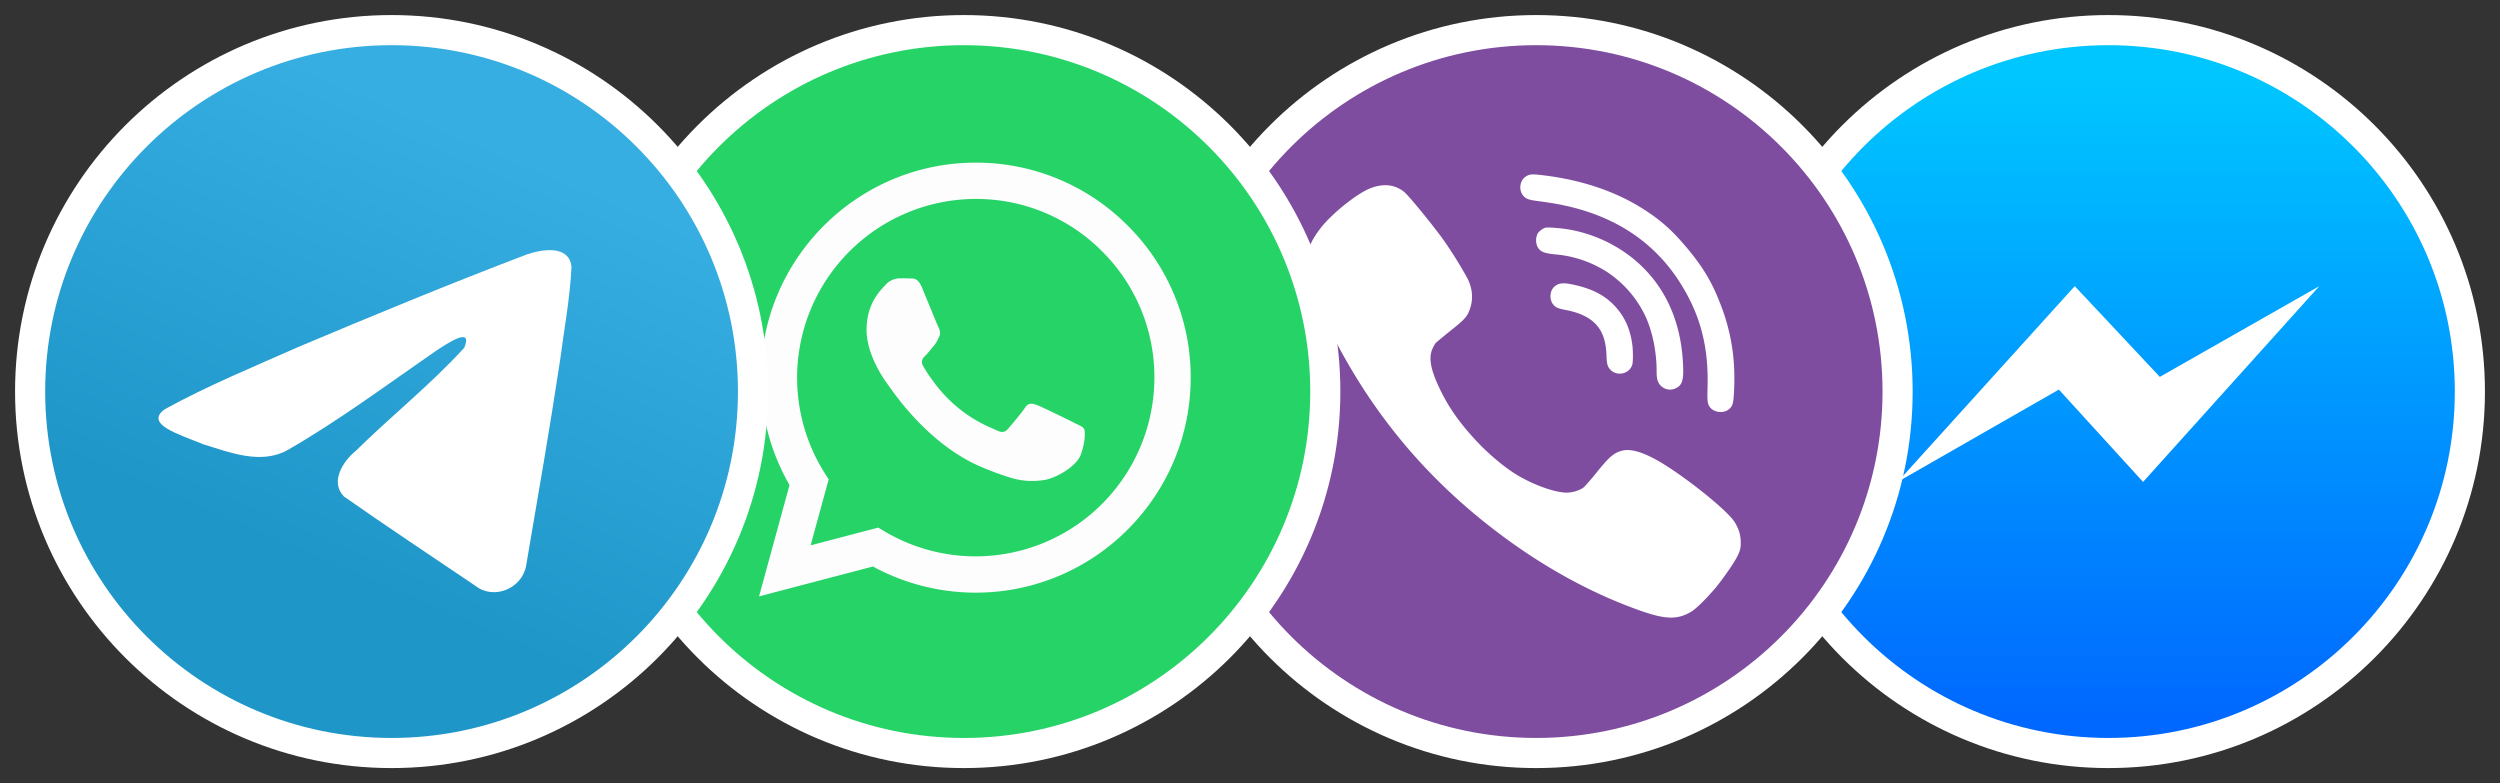 <svg width="83" height="26" viewBox="0 0 83 26" fill="none" xmlns="http://www.w3.org/2000/svg"><rect x="0" y="0" width="83" height="26" fill="#333333" stroke="none"/><path d="M70 25c6.627 0 12-5.373 12-12S76.627 1 70 1 58 6.373 58 13s5.373 12 12 12z" fill="url(#paint0_linear_416_519)" stroke="#fff"/><path d="M68.882 9.5L63 16l5.354-3.066L71.15 16 77 9.5l-5.294 3.012L68.882 9.5z" fill="#fff"/><path d="M51 1c6.627 0 12 5.373 12 12s-5.373 12-12 12-12-5.373-12-12S44.373 1 51 1z" fill="#7F4DA0" stroke="#fff"/><path d="M54.197 11.48c-.058-.475-.204-.847-.463-1.177-.336-.425-.765-.679-1.401-.83-.414-.1-.582-.089-.732.048-.14.128-.167.385-.06.552.075.12.162.164.402.211.32.06.542.136.744.251.428.247.627.634.648 1.26.01.293.035.383.138.488.19.19.529.153.672-.075.053-.086.061-.123.067-.323a3.164 3.164 0 00-.015-.406z" fill="#fff"/><path d="M55.872 12.014c-.084-1.453-.653-2.622-1.67-3.444a4.706 4.706 0 00-2.024-.934c-.278-.056-.79-.1-.878-.075a.54.54 0 00-.252.195.53.53 0 00-.02.398c.075.19.217.257.613.292a3.79 3.79 0 011.718.586c.543.362.975.857 1.255 1.438.242.5.39 1.22.386 1.865-.001.233.035.365.129.461a.43.43 0 00.53.082c.202-.106.249-.292.213-.864zm1.854 5.594a1.596 1.596 0 00-.142-.285c-.298-.45-1.902-1.705-2.702-2.115-.457-.235-.796-.313-1.047-.24-.27.076-.412.202-.864.764-.183.225-.37.436-.42.47a1.104 1.104 0 01-.535.154c-.395-.003-1.113-.259-1.665-.596-.428-.26-.978-.728-1.4-1.19-.497-.543-.835-1.023-1.103-1.563-.346-.695-.433-1.12-.289-1.43.035-.079.083-.162.104-.188.022-.024.244-.206.49-.406.484-.384.562-.472.652-.735.113-.334.083-.676-.093-1.02a14.61 14.61 0 00-.743-1.198c-.339-.484-1.182-1.518-1.35-1.658-.303-.246-.692-.289-1.12-.123-.453.176-1.3.859-1.663 1.335-.327.432-.452.738-.471 1.141-.017.332.011.47.187.895 1.371 3.33 3.417 5.989 6.229 8.1 1.468 1.103 2.99 1.942 4.57 2.516.922.335 1.322.351 1.793.076.2-.118.692-.624.967-.991.454-.612.622-.895.67-1.12a1.29 1.29 0 00-.055-.593z" fill="#fff"/><path d="M57.578 12.347a6.615 6.615 0 00-.458-2.247c-.284-.739-.573-1.221-1.117-1.874-.515-.612-.914-.96-1.548-1.35-.885-.541-1.962-.9-3.168-1.05-.411-.053-.504-.05-.63.035-.245.16-.242.557.003.714.082.05.154.069.483.112.505.068.83.132 1.215.237 1.512.413 2.674 1.258 3.451 2.511.65 1.045.92 2.09.882 3.425-.013.452-.004.53.066.64.132.201.48.241.659.074.11-.102.132-.18.154-.565a9.81 9.81 0 00.008-.662z" fill="#fff"/><path d="M32 25c6.627 0 12-5.373 12-12S38.627 1 32 1 20 6.373 20 13s5.373 12 12 12z" fill="#25D366" stroke="#fff"/><path fill-rule="evenodd" clip-rule="evenodd" d="M32.395 19.676h-.003a7.13 7.13 0 01-3.41-.868L25.2 19.8l1.012-3.697a7.122 7.122 0 01-.952-3.568c0-3.934 3.202-7.135 7.135-7.135a7.09 7.09 0 015.048 2.093 7.092 7.092 0 012.088 5.048c-.002 3.933-3.201 7.134-7.136 7.135zm-3.237-2.16l.216.129c.911.54 1.955.826 3.019.826h.002a5.94 5.94 0 005.931-5.93 5.895 5.895 0 00-1.735-4.196 5.89 5.89 0 00-4.193-1.74 5.94 5.94 0 00-5.934 5.93c0 1.121.314 2.213.907 3.157l.141.224-.599 2.189 2.245-.589zm6.588-3.439c.124.06.208.1.244.16.045.075.045.432-.104.849-.148.416-.86.796-1.203.847a2.442 2.442 0 01-1.123-.07 10.254 10.254 0 01-1.017-.376c-1.671-.722-2.8-2.342-3.014-2.648a1.765 1.765 0 00-.031-.044l-.002-.002c-.094-.126-.726-.97-.726-1.842 0-.822.403-1.252.589-1.45l.035-.038a.655.655 0 01.475-.223c.119 0 .238.001.342.006h.04c.104 0 .233 0 .361.306l.197.478c.153.374.323.787.353.846.044.09.074.194.015.313l-.026.05a1.013 1.013 0 01-.153.247l-.091.11c-.061.075-.123.15-.176.202-.09.09-.182.186-.078.364.104.179.462.763.992 1.235a4.58 4.58 0 001.316.832l.117.053c.178.09.283.075.387-.044.104-.12.445-.52.564-.7.119-.178.238-.148.401-.089.164.06 1.04.491 1.219.58.034.018.067.034.097.048z" fill="#FDFDFD"/><path d="M13 25c6.627 0 12-5.373 12-12S19.627 1 13 1 1 6.373 1 13s5.373 12 12 12z" fill="url(#paint1_linear_416_519)" stroke="#fff"/><path d="M5.47 13.587c1.402-.773 2.968-1.418 4.43-2.066 2.518-1.061 5.045-2.105 7.598-3.076.496-.166 1.389-.327 1.476.409-.048 1.041-.245 2.077-.38 3.113-.343 2.277-.74 4.547-1.127 6.817-.133.757-1.08 1.148-1.686.664-1.457-.984-2.925-1.958-4.363-2.965-.47-.479-.034-1.166.387-1.508 1.2-1.182 2.472-2.186 3.609-3.43.307-.74-.6-.116-.899.075-1.642 1.132-3.244 2.333-4.976 3.327-.884.487-1.915.071-2.8-.2-.792-.329-1.954-.66-1.27-1.16z" fill="#fff"/><defs><linearGradient id="paint0_linear_416_519" x1="59.339" y1="2.622" x2="59.339" y2="23.944" gradientUnits="userSpaceOnUse"><stop stop-color="#00C6FF"/><stop offset="1" stop-color="#0068FF"/></linearGradient><linearGradient id="paint1_linear_416_519" x1="10.001" y1="2.001" x2="4.001" y2="16" gradientUnits="userSpaceOnUse"><stop stop-color="#37AEE2"/><stop offset="1" stop-color="#1E96C8"/></linearGradient></defs></svg>